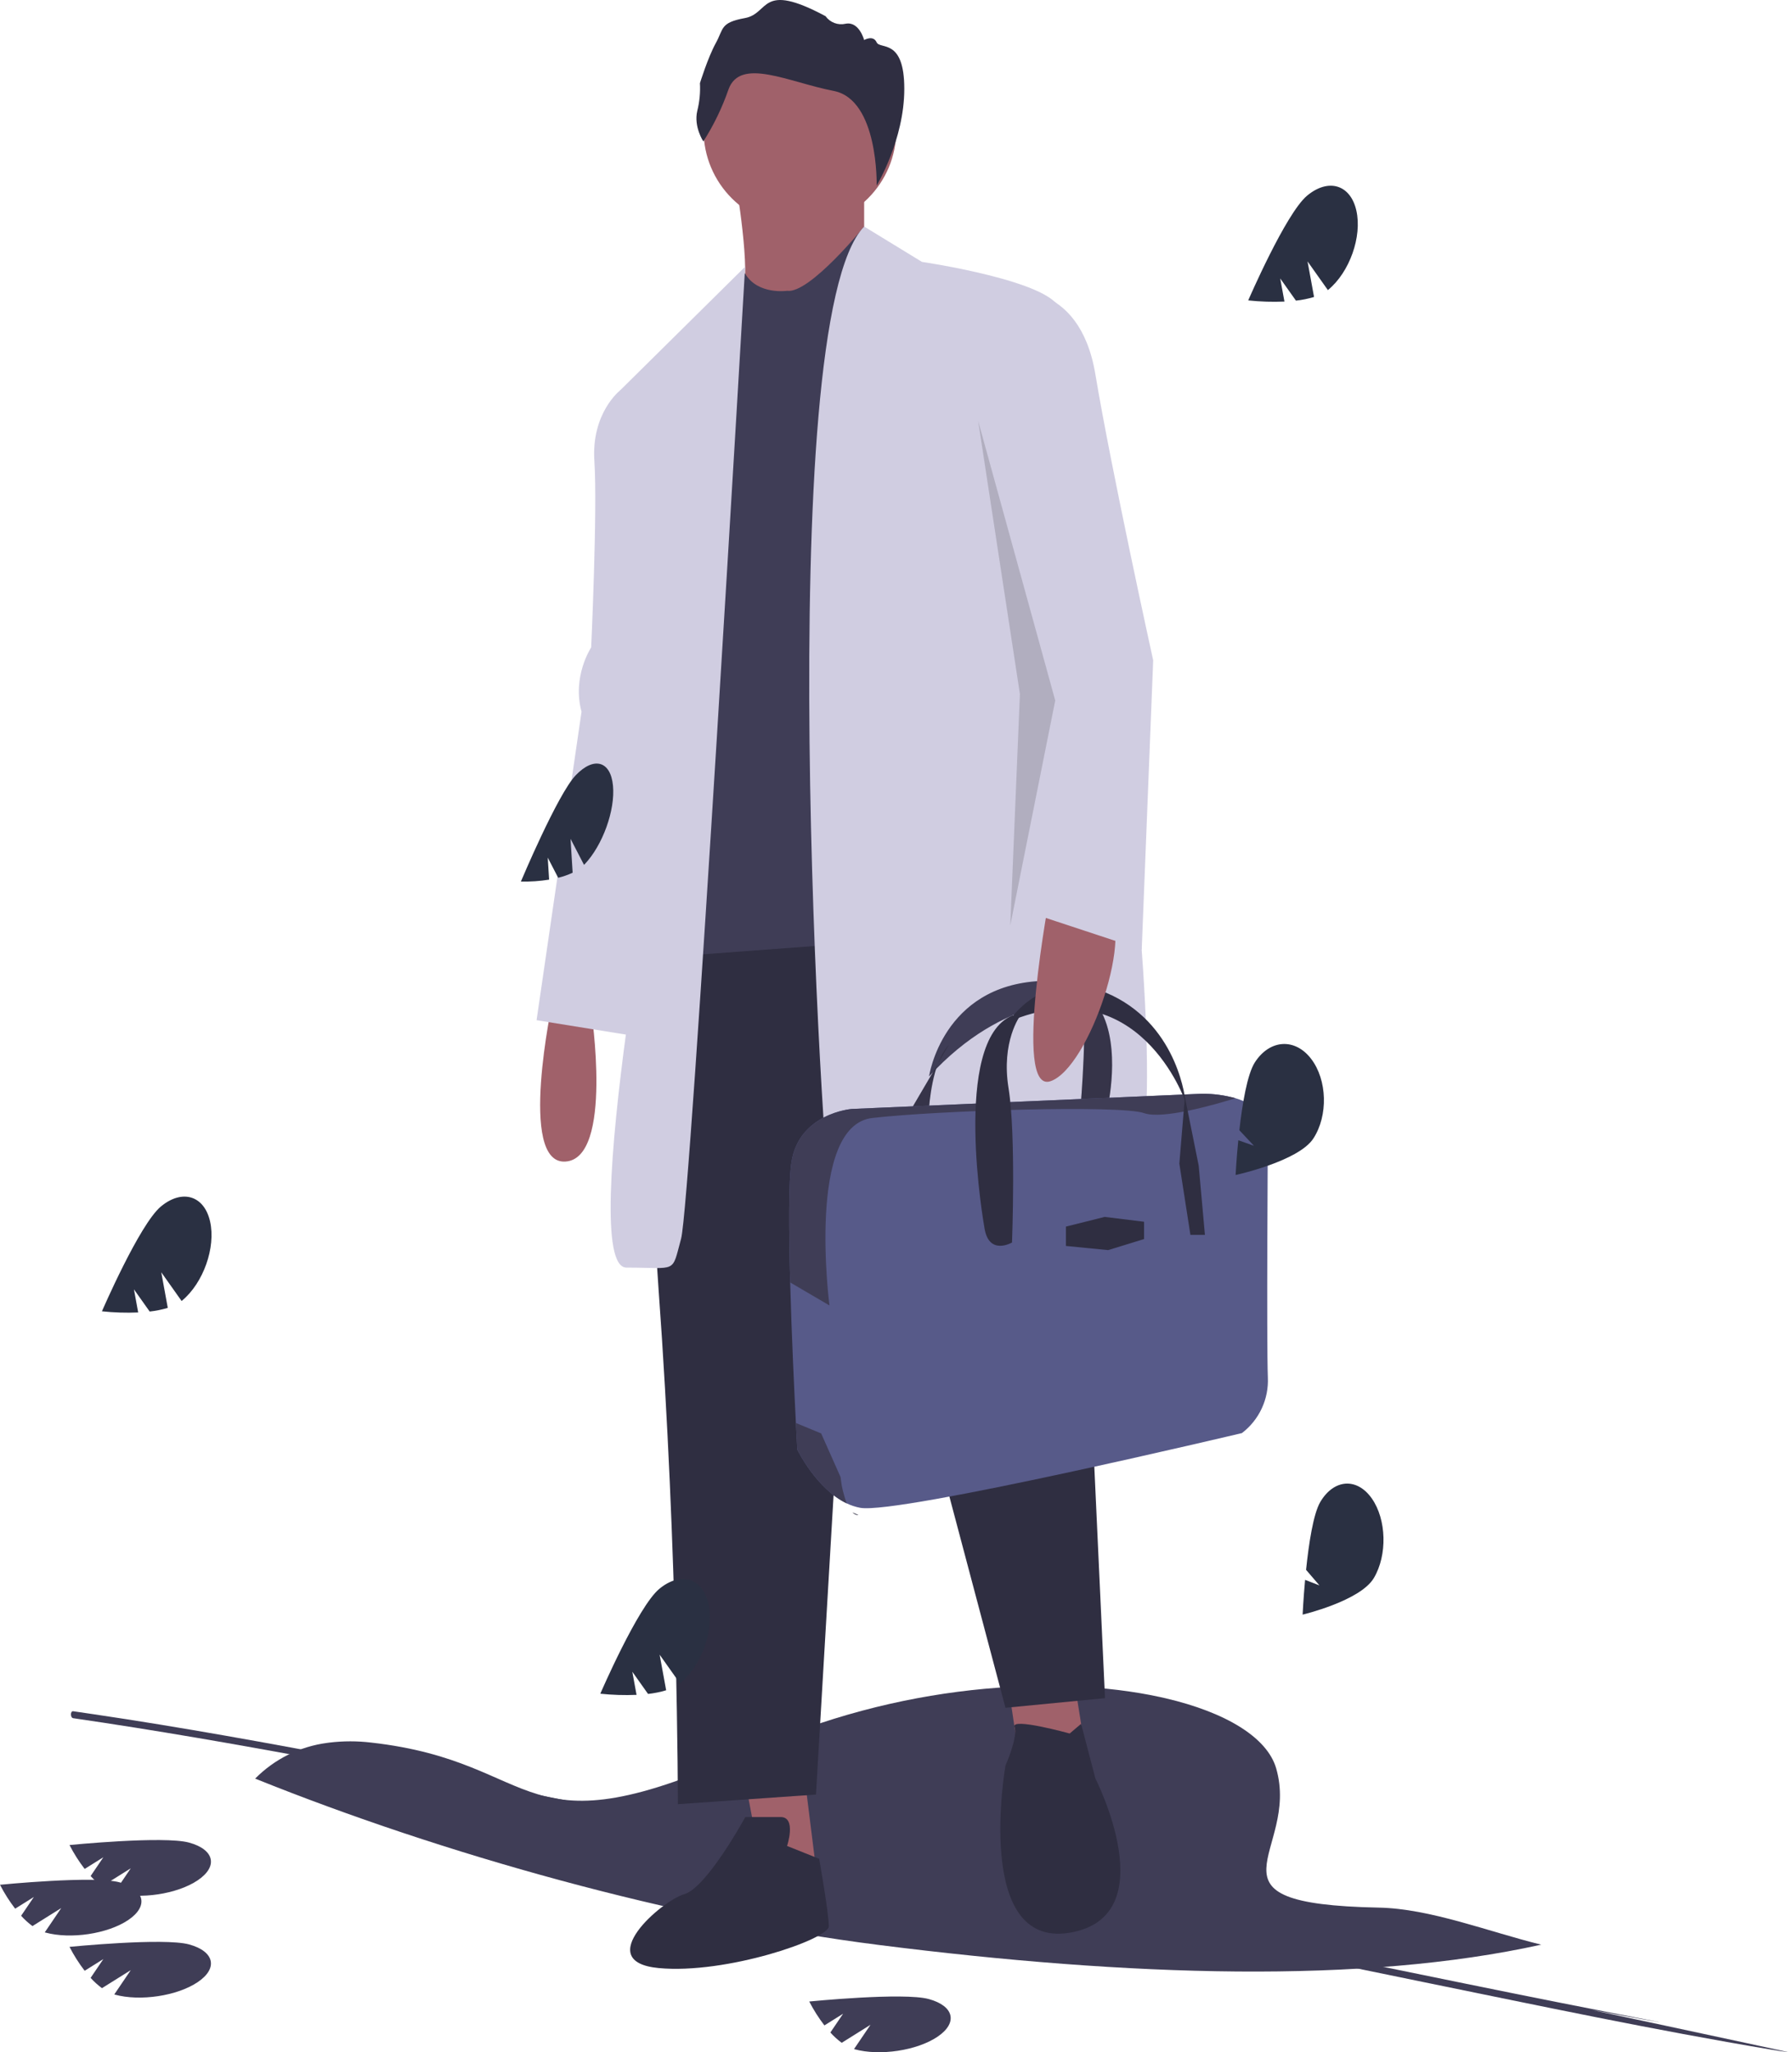 <svg width="289" height="331" viewBox="0 0 289 331" fill="none" xmlns="http://www.w3.org/2000/svg">
<path d="M248.551 313.65C219.777 320.015 182.123 318.812 141.719 313.697C108.67 309.513 71.4 299.05 41.15 286.868C44.273 283.707 48.361 281.68 52.766 281.107C52.889 281.088 53.017 281.07 53.144 281.056C55.374 280.789 57.628 280.789 59.858 281.057C88.107 284.23 82.923 299.702 121.031 282.35C144.731 271.558 170.224 270.04 187.056 273.705C187.366 273.772 187.672 273.841 187.978 273.912C197.714 276.185 204.373 280.233 205.813 285.22C209.742 298.821 192.154 307.078 222.343 307.674C230.72 307.839 240.104 311.581 248.551 313.65Z" fill="#3F3D56"/>
<path d="M244.044 321.503C236.762 320.63 273.888 327.349 266.647 325.954C256.437 323.989 246.233 321.963 236.035 319.877C215.817 315.775 195.612 311.543 175.401 307.372C155.048 303.173 134.69 299.034 114.326 294.956C95.45 291.174 76.566 287.475 57.675 283.859C43.495 281.176 29.306 278.583 15.08 276.483C13.988 276.321 12.895 276.161 11.803 276.003C11.318 275.933 11.321 277.056 11.803 277.125C25.05 279.051 38.267 281.354 51.474 283.816C70.322 287.33 89.152 291.051 107.978 294.809C128.342 298.874 148.701 303.001 169.055 307.189C189.18 311.328 209.298 315.546 229.426 319.656C248.098 323.468 266.775 327.425 285.505 330.554C286.481 330.717 287.457 330.882 288.436 331C288.922 331.058 244.527 321.561 244.044 321.503Z" fill="#3F3D56"/>
<path d="M89.124 161.435C89.124 161.435 83.427 187.865 91.196 187.347C98.965 186.828 95.339 162.989 95.339 162.989L89.124 161.435Z" fill="#A0616A"/>
<path d="M120.2 287.367L123.825 306.541L132.112 305.505L129.523 284.775L120.2 287.367Z" fill="#A0616A"/>
<path d="M162.153 268.71L164.224 282.702H175.101L173.029 269.747L162.153 268.71Z" fill="#A0616A"/>
<path d="M111.913 148.479C111.913 148.479 103.108 165.581 106.216 208.076C109.323 250.572 109.323 290.994 109.323 290.994L131.594 289.44L137.81 183.719L162.152 275.447L178.208 273.892L174.065 184.237L161.117 141.223L111.913 148.479Z" fill="#2F2E41"/>
<path d="M126.933 297.731C126.933 297.731 128.487 293.067 125.897 293.067H120.2C120.2 293.067 113.985 304.469 110.359 305.505C106.734 306.541 95.339 316.388 106.216 317.424C117.092 318.461 133.666 312.76 133.666 310.687C133.666 308.614 132.112 299.804 132.112 299.804L126.933 297.731Z" fill="#2F2E41"/>
<path d="M172.511 279.593C172.511 279.593 162.99 276.958 163.607 278.535C164.224 280.111 162.152 284.775 162.152 284.775C162.152 284.775 156.973 314.315 172.511 311.724C188.049 309.133 176.654 286.848 176.654 286.848L174.354 278.032L172.511 279.593Z" fill="#2F2E41"/>
<path d="M129.005 36.539C137.586 36.539 144.543 29.578 144.543 20.992C144.543 12.406 137.586 5.445 129.005 5.445C120.423 5.445 113.467 12.406 113.467 20.992C113.467 29.578 120.423 36.539 129.005 36.539Z" fill="#A0616A"/>
<path d="M118.646 29.284C118.646 29.284 121.236 44.313 119.682 47.422C118.128 50.532 132.112 56.751 132.112 56.751L139.363 39.13V29.284L118.646 29.284Z" fill="#A0616A"/>
<path d="M126.933 46.904C126.933 46.904 122.218 47.598 120.173 44.141C118.128 40.685 113.467 68.152 113.467 68.152C113.467 68.152 115.539 104.428 112.949 112.72C110.359 121.012 110.877 124.121 111.913 125.676C112.949 127.231 116.057 125.158 113.467 129.304C110.877 133.45 110.877 130.859 110.877 135.004C110.877 139.15 109.841 154.179 109.841 154.179L165.778 150.033L139.363 36.539C139.363 36.539 130.559 47.422 126.933 46.904Z" fill="#3F3D56"/>
<path d="M148.686 42.24C148.686 42.24 169.921 45.349 170.957 50.013C171.993 54.678 192.71 184.237 181.834 190.974C170.957 197.711 135.738 202.894 134.184 196.157C132.63 189.42 124.343 52.086 139.363 36.539L148.686 42.24Z" fill="#D0CDE1"/>
<path d="M178.598 178.754H174.249C174.249 178.754 175.587 163.021 174.249 161.571C174.249 161.571 162.094 160.232 149.828 173.621C149.828 173.621 151.947 159.004 167.781 158.223C172.857 157.973 175.791 159.993 177.433 162.854C180.914 168.917 178.598 178.754 178.598 178.754Z" fill="#3F3D56"/>
<path opacity="0.15" d="M178.598 178.754H174.249C174.249 178.754 175.587 163.021 174.249 161.571L177.433 162.854C180.914 168.917 178.598 178.754 178.598 178.754Z" fill="black"/>
<path d="M153.062 168.489L147.04 178.754H149.828C149.828 178.754 150.274 171.166 153.062 168.489Z" fill="#3F3D56"/>
<path opacity="0.15" d="M153.062 168.489L147.04 178.754H149.828C149.828 178.754 150.274 171.166 153.062 168.489Z" fill="black"/>
<path d="M204.469 222.158C204.551 223.882 204.214 225.6 203.485 227.165C202.757 228.73 201.659 230.094 200.287 231.14C200.287 231.14 144.865 244.306 138.732 243.191C137.978 243.049 137.246 242.809 136.554 242.477C131.666 240.156 128.585 233.818 128.585 233.818C128.585 233.818 128.492 232.18 128.355 229.511C128.092 224.349 127.666 215.331 127.43 206.84C127.198 198.452 127.153 190.581 127.637 187.457C128.863 179.535 137.338 178.865 137.338 178.865L193.764 176.411C195.617 176.392 197.464 176.634 199.25 177.129C205.35 178.962 204.469 183.663 204.469 183.663C204.469 183.663 204.246 216.133 204.469 222.158Z" fill="#575A89"/>
<path d="M199.25 177.129C195.792 178.207 187.479 180.584 184.508 179.535C180.717 178.196 151.389 179.089 140.684 180.316C129.978 181.543 133.77 210.554 133.77 210.554L127.43 206.84C127.198 198.452 127.153 190.581 127.637 187.457C128.863 179.535 137.338 178.865 137.338 178.865L193.764 176.411C195.617 176.392 197.464 176.634 199.25 177.129Z" fill="#3F3D56"/>
<path d="M158.749 197.945C158.749 197.945 153.378 167.906 163.256 163.79L164.548 163.802C164.548 163.802 161.425 167.931 162.652 175.518C163.878 183.105 163.209 200.4 163.209 200.4C163.209 200.4 159.418 202.632 158.749 197.945Z" fill="#2F2E41"/>
<path d="M162.652 164.806C162.652 164.806 168.562 155.322 179.379 160.566C190.196 165.811 191.199 177.75 191.199 177.75C191.199 177.75 183.728 155.88 162.652 164.806Z" fill="#2F2E41"/>
<path d="M191.98 199.173L190.195 187.68L191.088 176.919L193.318 188.015L194.321 199.173H191.98Z" fill="#2F2E41"/>
<path d="M171.907 197.834L178.152 196.272L184.508 197.053V199.842L178.71 201.628L171.907 200.958V197.834Z" fill="#2F2E41"/>
<path d="M135.554 238.225C135.708 239.679 136.044 241.107 136.554 242.477C131.666 240.156 128.585 233.818 128.585 233.818C128.585 233.818 128.492 232.18 128.355 229.511L132.432 231.196L135.554 238.225Z" fill="#3F3D56"/>
<path d="M138.23 244.362C137.944 244.295 137.683 244.149 137.475 243.941C138.312 244.278 138.664 244.454 138.23 244.362Z" fill="#2F2E41"/>
<path d="M120.17 43.017L100.001 62.969L107.252 127.749C107.252 127.749 92.749 204.448 101.036 204.448C109.323 204.448 108.287 205.485 109.841 199.784C111.395 194.084 120.17 43.017 120.17 43.017Z" fill="#D0CDE1"/>
<path d="M105.18 61.415L100.001 62.969C100.001 62.969 95.339 66.597 95.857 74.371C96.375 82.144 95.339 104.428 95.339 104.428C95.339 104.428 92.232 109.093 93.785 114.793L86.534 164.544L102.59 167.135L108.288 141.223L105.18 61.415Z" fill="#D0CDE1"/>
<path d="M169.403 143.815C169.403 143.815 163.188 176.464 169.403 174.391C175.619 172.318 183.388 149.515 178.208 145.888C173.029 142.26 169.403 143.815 169.403 143.815Z" fill="#A0616A"/>
<path d="M113.43 22.815C113.43 22.815 111.844 20.434 112.454 17.87C112.818 16.415 112.962 14.912 112.881 13.414C112.881 13.414 114.162 9.263 115.443 6.943C116.725 4.623 116.115 3.646 120.141 2.914C124.168 2.181 122.521 -3.069 133.137 2.608C133.495 3.109 133.993 3.492 134.569 3.709C135.144 3.926 135.771 3.968 136.37 3.829C138.567 3.402 139.36 6.454 139.36 6.454C139.36 6.454 140.824 5.6 141.373 6.821C141.922 8.042 145.838 6.088 145.838 14.329C145.838 22.571 141.382 29.933 141.382 29.933C141.382 29.933 141.709 16.07 134.448 14.665C127.188 13.261 119.379 9.171 117.487 14.421C116.466 17.368 115.105 20.185 113.43 22.815Z" fill="#2F2E41"/>
<path d="M25.945 194.597C22.505 197.454 16.44 211.499 16.44 211.499C18.381 211.704 20.334 211.766 22.284 211.684L21.601 207.955L24.138 211.535C25.127 211.429 26.105 211.231 27.058 210.944L26.008 205.204L29.287 209.833C29.311 209.814 29.336 209.795 29.36 209.776C32.8 206.918 34.824 201.204 33.881 197.012C32.938 192.821 29.385 191.739 25.945 194.597Z" fill="#2A3042"/>
<path d="M106.319 256.273C102.879 259.13 96.814 273.175 96.814 273.175C98.755 273.381 100.708 273.442 102.657 273.36L101.975 269.631L104.512 273.211C105.501 273.105 106.479 272.907 107.432 272.62L106.381 266.881L109.661 271.51C109.685 271.49 109.71 271.472 109.734 271.452C113.174 268.595 115.198 262.88 114.255 258.689C113.312 254.497 109.759 253.415 106.319 256.273Z" fill="#2A3042"/>
<path d="M92.855 125.033C89.925 128.087 84.004 142.188 84.004 142.188C85.528 142.222 87.052 142.117 88.557 141.875L88.336 138.324L90.019 141.575C90.822 141.382 91.604 141.108 92.352 140.757L92.013 135.292L94.188 139.496C94.209 139.475 94.23 139.455 94.25 139.434C97.18 136.379 99.243 130.68 98.857 126.703C98.472 122.727 95.784 121.979 92.855 125.033Z" fill="#2A3042"/>
<path d="M19.29 303.599C15.21 302.478 0 303.991 0 303.991C0.696 305.349 1.515 306.639 2.445 307.848L5.46 305.961L3.406 308.991C3.958 309.605 4.572 310.162 5.236 310.653L9.876 307.749L7.22 311.667C7.248 311.675 7.276 311.684 7.304 311.691C11.384 312.812 17.375 311.91 20.685 309.675C23.994 307.44 23.37 304.72 19.29 303.599Z" fill="#3F3D56"/>
<path d="M30.5 297.19C26.42 296.069 11.21 297.582 11.21 297.582C11.906 298.939 12.724 300.23 13.655 301.438L16.669 299.552L14.615 302.582C15.168 303.196 15.781 303.753 16.446 304.244L21.085 301.34L18.43 305.257C18.458 305.266 18.486 305.275 18.514 305.282C22.594 306.403 28.584 305.5 31.894 303.266C35.204 301.031 34.58 298.311 30.5 297.19Z" fill="#3F3D56"/>
<path d="M149.8 322.426C145.72 321.305 130.51 322.819 130.51 322.819C131.206 324.176 132.025 325.466 132.955 326.675L135.97 324.788L133.916 327.818C134.468 328.432 135.082 328.989 135.746 329.48L140.386 326.576L137.73 330.494C137.758 330.502 137.786 330.511 137.814 330.518C141.894 331.639 147.885 330.737 151.195 328.502C154.505 326.267 153.88 323.547 149.8 322.426Z" fill="#3F3D56"/>
<path d="M30.5 313.613C26.42 312.492 11.21 314.006 11.21 314.006C11.906 315.363 12.724 316.654 13.655 317.862L16.669 315.975L14.615 319.005C15.168 319.62 15.781 320.176 16.446 320.667L21.085 317.763L18.43 321.681C18.458 321.689 18.486 321.698 18.514 321.706C22.594 322.827 28.584 321.924 31.894 319.689C35.204 317.455 34.58 314.734 30.5 313.613Z" fill="#3F3D56"/>
<path d="M202.391 171.321C201.142 173.242 200.348 178.084 199.874 182.29L202.228 184.802L199.703 183.907C199.392 187.056 199.27 189.513 199.27 189.513C199.27 189.513 209.408 187.315 211.811 183.621C214.213 179.926 214.052 174.177 211.451 170.781C208.85 167.384 204.794 167.626 202.391 171.321Z" fill="#2A3042"/>
<path d="M212.94 242.226C211.796 244.148 211.068 248.99 210.633 253.196L212.788 255.707L210.476 254.813C210.19 257.961 210.078 260.419 210.078 260.419C210.078 260.419 219.36 258.218 221.561 254.523C223.762 250.828 223.616 245.079 221.235 241.683C218.855 238.288 215.141 238.531 212.94 242.226Z" fill="#2A3042"/>
<path d="M162.152 46.904C162.152 46.904 174.065 44.831 176.655 60.378C179.244 75.925 185.977 106.501 185.977 106.501L184.128 153.156L166.814 147.442L167.332 111.684L158.527 58.305L162.152 46.904Z" fill="#D0CDE1"/>
<path opacity="0.15" d="M157.75 67.893L164.483 111.943L162.929 149.256L170.181 112.979L157.75 67.893Z" fill="black"/>
<path d="M210.807 31.551C207.367 34.408 201.302 48.453 201.302 48.453C203.243 48.658 205.196 48.72 207.146 48.638L206.463 44.909L209 48.489C209.989 48.383 210.967 48.185 211.92 47.898L210.869 42.158L214.149 46.787C214.173 46.768 214.198 46.749 214.222 46.73C217.662 43.872 219.686 38.158 218.743 33.966C217.8 29.775 214.247 28.693 210.807 31.551Z" fill="#2A3042"/>
</svg>
